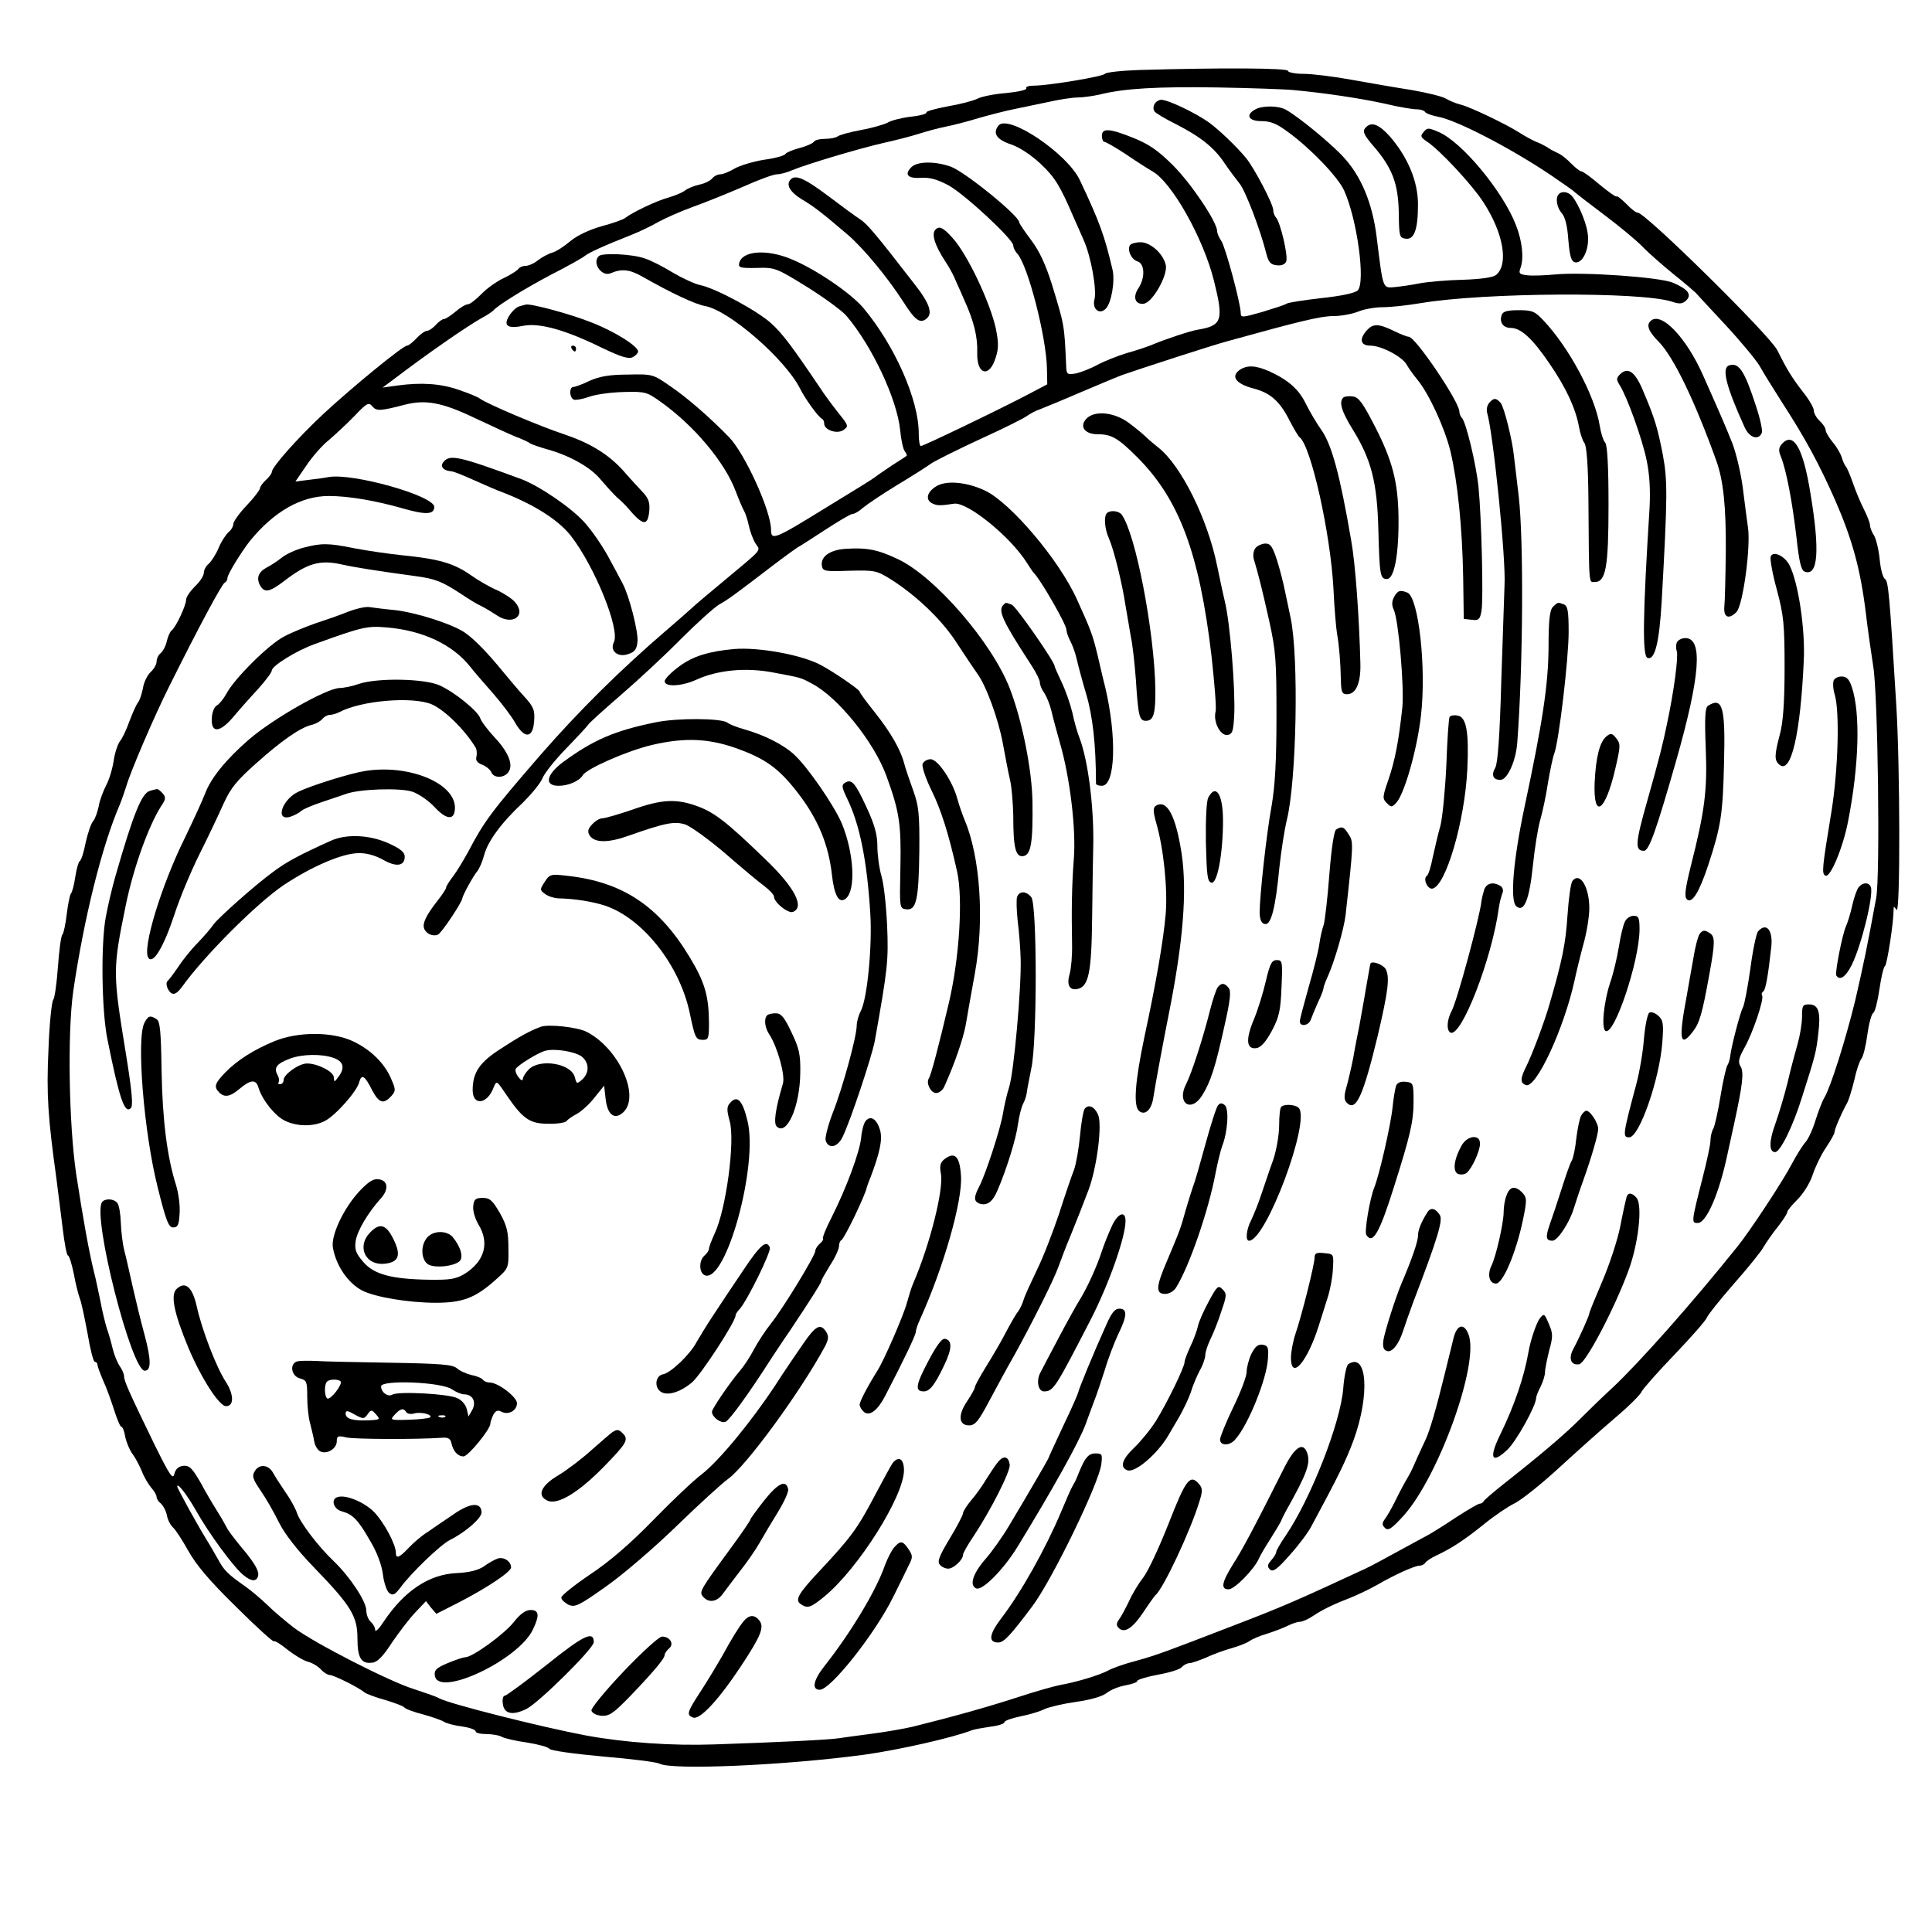 <?xml version="1.0" standalone="no"?>
<!DOCTYPE svg PUBLIC "-//W3C//DTD SVG 20010904//EN"
 "http://www.w3.org/TR/2001/REC-SVG-20010904/DTD/svg10.dtd">
<svg version="1.0" xmlns="http://www.w3.org/2000/svg"
 width="654pt" height="654pt" viewBox="0 0 654 654"
 preserveAspectRatio="xMidYMid meet">
<g transform="translate(0,654) scale(0.1,-0.1)"
fill="#000000" stroke="none">
<path d="M3855 6303 c-60 -2 -112 -8 -115 -13 -6 -9 -191 -40 -242 -40 -16 0
-27 -4 -24 -9 3 -5 -27 -12 -68 -16 -40 -3 -84 -12 -97 -19 -14 -7 -59 -19
-101 -26 -42 -8 -75 -17 -72 -21 2 -4 -22 -11 -53 -14 -32 -4 -67 -13 -78 -20
-11 -6 -51 -18 -90 -25 -38 -7 -74 -17 -80 -22 -5 -4 -24 -8 -41 -8 -18 0 -36
-4 -39 -10 -3 -5 -25 -15 -48 -21 -23 -6 -45 -15 -48 -20 -3 -6 -36 -15 -74
-20 -37 -6 -82 -20 -99 -30 -17 -10 -38 -19 -47 -19 -9 0 -22 -6 -28 -14 -7
-8 -27 -18 -44 -21 -18 -4 -39 -13 -47 -19 -8 -7 -34 -18 -58 -25 -40 -11
-120 -49 -146 -69 -6 -5 -42 -18 -80 -28 -42 -12 -82 -31 -105 -50 -20 -17
-47 -35 -61 -39 -14 -4 -36 -16 -49 -26 -13 -11 -32 -19 -42 -19 -10 0 -21 -5
-24 -10 -4 -6 -26 -20 -49 -31 -24 -11 -58 -35 -76 -54 -19 -19 -39 -35 -46
-35 -7 0 -26 -11 -42 -25 -17 -14 -34 -25 -39 -25 -6 0 -18 -9 -28 -20 -10
-11 -23 -20 -30 -20 -6 0 -22 -11 -35 -25 -13 -14 -27 -25 -32 -25 -14 0 -185
-140 -282 -230 -87 -81 -176 -181 -176 -198 0 -5 -9 -17 -20 -27 -11 -10 -20
-23 -20 -28 0 -5 -20 -32 -45 -58 -25 -26 -45 -55 -45 -62 0 -8 -7 -21 -16
-28 -9 -8 -25 -32 -34 -54 -9 -22 -25 -46 -34 -54 -9 -7 -16 -21 -16 -30 0
-10 -13 -30 -30 -46 -16 -16 -30 -36 -30 -45 0 -20 -36 -96 -49 -104 -5 -4
-12 -19 -16 -35 -3 -16 -13 -35 -21 -42 -8 -6 -14 -19 -14 -29 0 -9 -9 -25
-20 -35 -11 -10 -23 -34 -26 -54 -4 -20 -11 -42 -17 -49 -6 -8 -19 -37 -29
-64 -10 -28 -24 -58 -32 -67 -7 -9 -17 -38 -21 -65 -4 -27 -15 -65 -26 -85
-10 -20 -22 -51 -25 -71 -4 -19 -12 -42 -19 -50 -7 -8 -18 -41 -25 -72 -6 -32
-15 -60 -20 -63 -4 -2 -11 -26 -15 -52 -4 -27 -10 -52 -15 -58 -4 -5 -10 -37
-14 -69 -4 -33 -10 -64 -15 -70 -5 -6 -11 -56 -15 -110 -4 -55 -11 -105 -16
-111 -5 -6 -13 -82 -16 -169 -7 -150 -2 -227 27 -436 5 -41 15 -117 21 -167 6
-51 14 -93 18 -93 4 0 13 -28 20 -63 6 -34 16 -71 20 -82 5 -11 16 -64 26
-117 9 -54 20 -98 25 -98 5 0 9 -5 9 -10 0 -6 9 -29 19 -53 11 -23 27 -68 37
-99 10 -32 21 -58 25 -58 4 0 10 -15 13 -34 4 -19 15 -45 24 -57 10 -13 24
-40 32 -59 7 -19 22 -44 32 -56 10 -11 18 -25 18 -31 0 -6 6 -16 14 -22 8 -7
18 -25 21 -41 3 -16 13 -34 21 -41 8 -7 31 -42 51 -78 26 -47 71 -101 161
-189 68 -68 127 -121 129 -118 3 3 24 -10 47 -29 23 -18 53 -36 68 -40 15 -4
34 -15 44 -26 9 -10 23 -19 30 -19 13 0 98 -42 118 -59 6 -5 38 -17 71 -26 33
-10 62 -21 65 -26 3 -4 32 -15 64 -23 32 -9 63 -20 70 -25 6 -4 32 -12 59 -15
26 -4 47 -11 47 -17 0 -5 16 -9 36 -9 19 0 44 -4 54 -10 10 -5 49 -14 86 -19
37 -6 70 -15 74 -21 4 -6 82 -17 181 -26 96 -8 182 -19 191 -24 41 -23 426 -6
693 30 116 16 302 58 365 83 8 3 36 8 63 12 26 3 47 10 47 15 0 5 25 14 55 20
30 6 67 17 82 25 16 7 63 18 106 24 49 7 88 18 103 30 14 11 42 22 64 26 22 4
40 10 40 15 0 4 32 14 70 21 39 7 75 18 81 26 6 7 18 13 25 13 8 0 33 9 57 19
23 11 62 25 87 32 25 7 52 18 60 24 8 6 35 18 60 25 25 8 56 20 70 27 14 7 32
13 40 13 8 0 29 9 45 20 33 22 68 39 130 63 22 9 60 27 85 41 62 36 129 66
145 66 8 0 17 5 20 10 4 6 21 17 38 25 52 24 95 53 160 105 34 28 80 59 102
70 22 10 90 64 150 119 61 56 147 133 193 172 46 39 86 79 89 88 4 9 53 65
110 124 57 60 107 116 111 127 4 10 45 61 92 115 47 53 92 109 100 124 9 15
30 46 48 68 18 23 32 45 32 50 0 5 16 24 35 43 19 19 42 55 51 83 9 27 29 69
45 92 16 24 29 47 29 52 0 10 22 62 42 98 6 10 17 46 25 79 7 33 18 65 24 72
6 7 15 43 20 80 5 38 14 71 20 75 6 3 15 39 21 80 6 41 14 76 19 79 7 5 29
147 29 190 0 13 1 13 10 0 13 -19 12 489 -1 695 -23 380 -27 417 -38 425 -7 4
-15 33 -18 66 -3 32 -12 69 -19 81 -8 12 -14 28 -14 36 0 7 -9 30 -19 50 -11
21 -28 61 -38 90 -10 29 -21 54 -24 57 -3 3 -10 16 -14 30 -4 14 -18 38 -31
53 -13 16 -24 34 -24 41 0 7 -9 21 -20 31 -11 10 -20 26 -20 35 0 10 -17 39
-39 66 -36 47 -52 73 -85 139 -25 50 -446 465 -472 465 -6 0 -23 13 -39 30
-16 16 -31 28 -33 25 -3 -2 -28 16 -57 40 -29 25 -57 45 -62 45 -5 0 -20 12
-34 26 -13 14 -33 30 -44 35 -11 5 -27 13 -35 19 -8 5 -26 15 -40 20 -14 6
-38 19 -55 30 -45 29 -168 88 -201 96 -16 4 -38 13 -49 20 -11 7 -63 20 -115
29 -52 8 -144 24 -205 35 -60 11 -134 20 -162 20 -29 0 -53 5 -53 10 0 10
-228 11 -505 3z m525 -68 c107 -10 226 -28 308 -46 45 -11 94 -19 107 -19 13
0 26 -4 29 -9 3 -5 23 -12 43 -16 63 -11 246 -106 383 -198 41 -28 77 -53 80
-57 3 -3 48 -38 100 -77 52 -39 111 -88 130 -108 19 -20 67 -62 105 -93 39
-31 72 -60 75 -63 3 -4 48 -52 100 -108 52 -56 104 -119 116 -139 11 -20 45
-75 75 -122 79 -122 127 -210 182 -335 57 -131 85 -232 103 -380 7 -60 19
-141 25 -180 16 -93 24 -713 10 -785 -31 -169 -44 -230 -71 -347 -32 -131 -83
-293 -104 -328 -7 -11 -20 -45 -30 -76 -9 -31 -25 -65 -34 -75 -10 -11 -30
-43 -46 -73 -30 -58 -140 -225 -184 -280 -154 -192 -333 -394 -425 -480 -34
-31 -83 -79 -111 -107 -50 -50 -131 -119 -258 -219 -34 -27 -64 -53 -66 -57
-2 -5 -8 -8 -13 -8 -5 0 -41 -21 -81 -47 -40 -27 -80 -51 -88 -56 -8 -4 -55
-30 -105 -57 -49 -27 -101 -55 -115 -61 -222 -103 -276 -127 -435 -188 -238
-92 -270 -104 -339 -123 -39 -10 -81 -25 -95 -33 -30 -16 -110 -40 -163 -49
-20 -4 -85 -22 -145 -42 -99 -32 -212 -64 -353 -99 -30 -7 -93 -18 -140 -24
-47 -6 -96 -13 -110 -15 -27 -5 -209 -14 -423 -21 -141 -5 -301 6 -432 30
-149 28 -464 107 -498 126 -10 6 -49 19 -85 31 -82 25 -338 156 -407 208 -27
21 -68 55 -90 77 -22 21 -56 50 -75 63 -58 41 -71 53 -91 90 -11 19 -29 51
-41 70 -32 52 -98 172 -98 178 0 15 34 -29 65 -84 41 -73 125 -188 158 -215
26 -22 44 -24 50 -6 6 17 -9 44 -58 102 -23 28 -45 57 -48 65 -4 8 -18 33 -32
55 -14 22 -40 66 -57 98 -28 48 -37 57 -58 55 -16 -2 -26 -11 -30 -28 -5 -20
-16 -3 -67 100 -85 175 -103 215 -103 231 0 8 -7 24 -15 35 -8 12 -19 39 -24
60 -5 22 -14 53 -20 69 -5 17 -15 57 -21 90 -7 33 -16 78 -22 100 -16 64 -37
180 -60 330 -25 169 -30 479 -10 620 36 246 97 491 157 630 7 17 17 46 23 65
13 46 93 233 144 335 100 201 180 350 189 353 5 2 9 9 9 16 0 12 49 91 77 126
81 99 173 151 266 151 65 0 157 -15 254 -43 74 -21 103 -20 103 6 0 38 -278
116 -358 101 -9 -2 -38 -6 -64 -9 l-48 -6 37 54 c20 30 54 69 77 87 22 19 62
56 87 82 41 43 47 46 59 32 14 -17 26 -17 110 5 70 18 126 8 235 -44 55 -26
118 -55 140 -64 22 -8 45 -19 50 -23 6 -4 30 -12 54 -19 78 -21 151 -62 184
-103 18 -21 43 -49 56 -61 13 -11 29 -27 35 -34 53 -63 69 -65 74 -10 2 29 -3
42 -25 65 -15 16 -39 42 -53 58 -52 62 -115 102 -205 133 -88 29 -269 106
-291 123 -6 5 -38 18 -70 29 -63 22 -128 26 -209 15 l-50 -7 35 26 c110 84
252 183 305 212 17 9 32 20 35 23 14 17 106 74 195 121 55 28 107 57 115 64
14 11 59 32 160 72 25 10 65 29 89 43 24 13 78 37 120 52 42 15 118 46 169 68
51 23 101 41 112 41 11 0 34 6 52 14 51 21 225 73 308 92 41 9 95 23 120 31
25 8 65 19 90 24 25 5 77 18 115 30 39 11 90 24 115 29 25 5 77 16 115 24 39
9 85 16 103 16 18 0 52 5 75 10 83 21 195 27 397 24 113 -2 230 -6 260 -9z"/>
<path d="M3928 6202 c-19 -4 -29 -24 -20 -39 4 -6 36 -25 72 -43 86 -44 130
-80 165 -132 16 -24 39 -54 50 -68 20 -23 71 -156 92 -240 7 -27 14 -36 35
-38 16 -2 28 3 32 13 7 19 -20 134 -35 149 -5 6 -9 17 -9 25 0 20 -64 142 -92
176 -32 39 -92 96 -125 120 -49 35 -147 81 -165 77z"/>
<path d="M4248 6169 c-33 -19 -21 -39 22 -39 32 0 53 -9 93 -39 76 -56 166
-150 187 -196 44 -97 73 -310 46 -338 -9 -9 -56 -19 -122 -26 -60 -7 -113 -15
-119 -19 -5 -4 -43 -16 -82 -28 -67 -19 -73 -20 -73 -4 0 32 -52 225 -66 245
-8 11 -14 26 -14 33 0 30 -87 160 -149 222 -51 51 -82 72 -134 93 -82 33 -107
34 -107 7 0 -11 4 -20 8 -20 5 0 38 -19 73 -42 35 -24 76 -50 90 -58 66 -37
172 -226 208 -369 34 -136 28 -153 -54 -167 -26 -4 -112 -33 -150 -49 -16 -7
-57 -21 -90 -30 -33 -10 -78 -28 -100 -40 -22 -12 -55 -25 -72 -29 -31 -5 -33
-4 -34 27 -6 139 -6 136 -49 277 -21 66 -42 111 -70 148 -22 29 -40 56 -40 60
-1 22 -184 171 -232 188 -54 19 -113 18 -133 -2 -25 -25 -12 -39 33 -36 29 2
54 -5 92 -25 54 -29 220 -183 220 -204 0 -7 6 -20 14 -28 36 -41 98 -282 100
-389 l1 -53 -55 -29 c-88 -47 -364 -180 -373 -180 -4 0 -7 19 -7 43 0 114 -81
297 -187 424 -43 51 -162 132 -245 166 -84 35 -168 28 -176 -15 -3 -14 6 -16
60 -15 61 2 66 0 171 -65 59 -37 119 -81 133 -98 87 -103 170 -281 181 -385 3
-33 10 -66 16 -73 5 -7 8 -14 6 -15 -2 -2 -24 -16 -49 -32 -25 -17 -49 -33
-55 -38 -10 -8 -50 -33 -165 -103 -180 -111 -190 -115 -190 -76 -1 64 -88 256
-142 312 -64 66 -143 135 -201 174 -56 39 -59 40 -141 38 -62 0 -96 -6 -130
-21 -24 -12 -50 -21 -55 -21 -15 0 -14 -37 2 -43 6 -2 30 2 52 10 22 8 74 15
116 16 73 2 79 0 125 -33 113 -80 217 -204 254 -302 11 -29 24 -60 29 -68 5
-9 12 -31 16 -50 4 -19 14 -46 22 -59 18 -28 30 -13 -117 -136 -40 -33 -85
-71 -100 -85 -15 -14 -51 -45 -80 -70 -160 -137 -299 -275 -430 -425 -168
-194 -191 -225 -246 -330 -15 -27 -37 -64 -50 -81 -13 -17 -24 -34 -24 -39 0
-4 -13 -24 -29 -44 -39 -50 -52 -77 -45 -95 7 -17 29 -27 46 -20 12 4 82 110
83 123 1 10 37 76 50 91 7 8 18 33 24 56 13 47 57 108 132 178 28 28 58 64 65
81 7 18 44 64 83 104 38 39 71 75 73 79 2 4 50 48 107 97 58 50 150 135 205
191 56 56 115 109 131 118 32 18 52 33 184 134 45 34 84 62 86 62 1 0 40 25
86 55 46 30 88 55 94 55 7 0 23 9 36 21 13 11 65 46 114 76 50 30 102 63 117
74 15 10 91 48 169 84 79 36 149 71 157 78 8 6 28 17 46 23 17 7 81 33 141 59
61 26 121 51 135 56 72 25 303 100 355 114 249 69 316 85 358 85 26 0 64 7 84
15 19 8 56 15 82 15 25 0 84 6 131 14 215 36 744 39 849 5 27 -9 36 -8 49 4
20 20 6 38 -45 60 -45 19 -305 37 -398 28 -33 -3 -75 -5 -93 -3 -29 3 -32 6
-25 25 12 33 6 90 -15 144 -44 115 -185 285 -264 317 -33 14 -37 14 -49 -1
-12 -13 -10 -18 11 -32 44 -29 152 -145 191 -205 68 -104 87 -211 43 -247 -10
-8 -51 -14 -111 -16 -53 -1 -119 -7 -147 -12 -28 -6 -67 -11 -86 -13 -40 -3
-38 -8 -60 170 -14 113 -52 206 -113 271 -41 45 -154 138 -195 160 -26 14 -81
14 -104 0z"/>
<path d="M3380 6115 c-21 -26 -6 -48 43 -64 29 -10 68 -36 100 -66 48 -45 66
-75 111 -180 7 -16 23 -51 34 -77 25 -55 45 -167 37 -201 -9 -33 17 -54 38
-32 19 18 32 94 23 132 -27 115 -43 160 -110 302 -42 91 -243 226 -276 186z"/>
<path d="M4621 6106 c-9 -11 -4 -23 27 -59 65 -75 85 -128 87 -226 1 -81 2
-86 23 -89 29 -4 42 30 42 116 0 78 -34 159 -95 230 -39 43 -64 52 -84 28z"/>
<path d="M2677 5933 c-18 -17 -3 -43 36 -67 42 -25 67 -44 156 -120 52 -44
135 -144 189 -228 40 -63 57 -75 79 -56 21 17 9 52 -38 112 -133 172 -164 209
-188 224 -14 9 -63 45 -108 79 -77 58 -110 73 -126 56z"/>
<path d="M5277 5883 c-13 -12 -7 -46 10 -65 11 -12 19 -44 22 -91 5 -57 10
-72 23 -75 27 -5 51 51 42 101 -6 42 -40 116 -59 129 -13 10 -30 10 -38 1z"/>
<path d="M3167 5763 c-15 -14 -3 -53 33 -108 11 -16 24 -40 30 -53 5 -13 21
-46 33 -75 34 -74 47 -128 45 -182 -2 -75 42 -85 63 -14 10 30 9 52 0 97 -20
90 -97 253 -147 307 -31 35 -45 41 -57 28z"/>
<path d="M3825 5710 c-10 -17 5 -49 26 -55 24 -8 26 -55 3 -90 -21 -31 -11
-57 18 -53 30 4 83 99 74 132 -9 38 -52 76 -85 76 -16 0 -33 -5 -36 -10z"/>
<path d="M2027 5673 c-24 -23 10 -71 40 -58 37 16 64 13 105 -10 102 -58 181
-95 215 -101 81 -15 268 -177 320 -277 18 -37 64 -100 76 -105 4 -2 7 -9 7
-16 0 -22 45 -37 66 -21 17 12 16 15 -17 56 -19 24 -49 64 -65 89 -91 135
-126 182 -164 216 -48 43 -187 118 -240 129 -19 4 -60 23 -92 42 -31 19 -73
41 -95 48 -40 15 -145 20 -156 8z"/>
<path d="M1758 5503 c-9 -2 -24 -16 -33 -30 -23 -35 -8 -47 46 -36 54 11 142
-13 268 -75 65 -31 89 -38 103 -31 10 5 18 14 18 19 0 18 -79 68 -159 99 -70
28 -204 64 -221 60 -3 -1 -13 -3 -22 -6z"/>
<path d="M5084 5475 c-10 -25 4 -45 30 -45 34 0 74 -36 132 -122 55 -80 88
-151 99 -213 4 -22 12 -46 18 -54 8 -9 13 -75 14 -195 2 -298 1 -276 22 -276
37 0 46 51 46 261 0 131 -4 201 -11 210 -7 8 -15 34 -19 59 -16 100 -104 264
-190 355 -29 31 -38 35 -84 35 -37 0 -53 -4 -57 -15z"/>
<path d="M5587 5453 c-15 -14 -6 -36 29 -71 50 -52 121 -199 194 -402 24 -67
33 -156 32 -305 -1 -88 -3 -173 -5 -189 -3 -36 15 -44 41 -18 22 22 49 221 39
287 -3 22 -11 80 -17 130 -6 49 -22 118 -36 155 -26 64 -34 83 -97 225 -58
133 -145 223 -180 188z"/>
<path d="M4627 5422 c-27 -30 -22 -52 12 -52 37 0 109 -38 123 -65 6 -11 22
-33 35 -49 40 -48 93 -163 113 -244 24 -102 40 -256 43 -427 l2 -140 27 -3
c23 -3 28 1 33 30 7 37 0 318 -10 418 -7 74 -42 220 -56 235 -5 5 -9 15 -9 22
0 33 -149 253 -171 253 -6 0 -29 9 -51 20 -52 25 -70 25 -91 2z"/>
<path d="M1935 5360 c3 -5 8 -10 11 -10 2 0 4 5 4 10 0 6 -5 10 -11 10 -5 0
-7 -4 -4 -10z"/>
<path d="M5853 5303 c-26 -9 -10 -71 53 -210 16 -35 47 -45 58 -18 3 8 -6 49
-20 91 -39 120 -58 148 -91 137z"/>
<path d="M4194 5286 c-28 -22 -8 -46 49 -61 58 -15 90 -44 123 -110 14 -27 29
-52 33 -55 38 -27 105 -324 115 -515 3 -66 9 -133 12 -150 7 -39 12 -99 13
-157 1 -41 4 -48 21 -48 30 0 47 38 45 105 -4 157 -17 338 -31 415 -38 222
-66 326 -102 376 -15 21 -38 60 -51 86 -24 50 -59 81 -124 111 -48 21 -77 22
-103 3z"/>
<path d="M5484 5273 c-13 -13 -13 -18 -1 -37 25 -40 76 -181 91 -254 10 -48
13 -101 10 -160 -23 -366 -25 -503 -7 -509 25 -9 40 53 48 192 20 356 20 408
4 495 -18 92 -27 123 -67 217 -27 65 -51 82 -78 56z"/>
<path d="M4547 5194 c-15 -15 -6 -46 31 -106 65 -105 84 -181 88 -346 4 -149
6 -162 29 -162 25 0 41 85 39 214 -2 115 -21 188 -79 301 -42 82 -56 101 -76
103 -14 2 -28 0 -32 -4z"/>
<path d="M5040 5175 c-6 -8 -9 -22 -6 -32 20 -65 64 -492 59 -583 -1 -30 -6
-176 -11 -325 -5 -186 -12 -277 -20 -293 -15 -26 -8 -42 17 -42 23 0 52 62 57
125 20 263 22 687 5 835 -7 58 -14 119 -16 135 -5 53 -33 166 -45 181 -16 18
-24 18 -40 -1z"/>
<path d="M3677 5122 c-24 -26 -5 -52 39 -52 47 0 69 -13 135 -79 141 -142 209
-324 250 -671 10 -91 17 -176 14 -188 -9 -36 16 -83 40 -80 17 3 20 12 23 68
4 89 -14 313 -32 385 -8 33 -19 87 -26 120 -32 158 -122 340 -199 400 -14 11
-34 28 -43 37 -10 10 -36 31 -59 48 -50 36 -116 41 -142 12z"/>
<path d="M6030 5035 c-9 -11 -10 -22 -1 -42 18 -46 38 -151 52 -270 9 -84 16
-114 28 -118 45 -17 52 69 20 262 -25 158 -59 216 -99 168z"/>
<path d="M1501 4976 c-12 -14 -1 -29 24 -31 12 -1 36 -11 90 -35 22 -10 65
-29 95 -40 103 -41 180 -91 221 -142 81 -103 169 -319 147 -362 -15 -29 14
-53 49 -40 22 7 29 17 31 43 3 32 -28 154 -50 195 -5 10 -26 49 -46 86 -20 38
-57 92 -82 120 -43 49 -152 124 -215 148 -212 78 -242 85 -264 58z"/>
<path d="M3168 4893 c-32 -20 -36 -47 -10 -58 15 -7 26 -7 72 0 45 6 190 -111
246 -200 10 -16 21 -32 24 -35 22 -21 110 -174 110 -192 0 -7 6 -25 14 -40 8
-15 17 -42 21 -60 4 -18 18 -71 32 -118 22 -74 33 -172 33 -302 0 -5 9 -8 20
-8 46 0 51 166 11 335 -6 22 -17 71 -26 109 -16 66 -23 85 -69 186 -60 134
-225 328 -311 369 -63 30 -134 36 -167 14z"/>
<path d="M3747 4803 c-11 -11 -8 -53 7 -86 17 -39 45 -153 56 -227 5 -30 13
-77 18 -105 6 -27 13 -93 17 -145 8 -126 12 -140 34 -140 26 0 33 24 32 110
-4 197 -67 524 -114 588 -10 13 -39 16 -50 5z"/>
<path d="M1027 4686 c-27 -7 -61 -23 -75 -35 -15 -12 -37 -26 -49 -32 -28 -15
-36 -35 -23 -60 15 -27 32 -24 83 15 78 60 121 72 195 55 45 -10 122 -22 247
-39 68 -9 91 -18 155 -60 25 -17 56 -36 70 -42 14 -7 37 -21 52 -31 53 -36
102 -1 61 45 -10 12 -38 30 -62 41 -24 10 -65 34 -90 52 -55 38 -106 53 -226
65 -49 5 -124 16 -165 24 -90 18 -111 18 -173 2z"/>
<path d="M4250 4685 c-7 -9 -9 -24 -6 -37 14 -46 27 -96 52 -208 23 -104 25
-136 25 -325 0 -151 -5 -235 -16 -300 -18 -97 -41 -308 -41 -365 1 -24 6 -36
18 -38 21 -4 36 56 49 193 6 55 17 126 25 159 33 133 41 550 13 684 -5 23 -13
63 -19 90 -5 26 -17 73 -27 105 -15 46 -22 57 -39 57 -12 0 -27 -7 -34 -15z"/>
<path d="M2860 4682 c-51 -4 -82 -26 -78 -56 3 -20 9 -21 93 -18 87 2 92 1
142 -30 89 -57 175 -140 224 -218 27 -41 57 -86 67 -100 30 -40 72 -155 87
-238 8 -43 18 -97 24 -122 6 -25 10 -79 11 -121 0 -110 8 -141 34 -137 26 4
33 46 31 186 -2 107 -35 274 -77 382 -60 155 -253 378 -378 437 -69 33 -107
40 -180 35z"/>
<path d="M5994 4656 c-3 -8 6 -59 21 -113 23 -87 26 -116 26 -264 0 -116 -5
-184 -16 -225 -19 -72 -19 -88 -1 -103 39 -32 71 105 82 354 5 104 -18 261
-48 321 -16 32 -56 51 -64 30z"/>
<path d="M4719 4519 c-8 -15 -8 -28 -1 -43 16 -32 36 -263 29 -331 -12 -113
-25 -180 -47 -244 -20 -58 -21 -64 -6 -79 14 -15 18 -15 31 -1 28 27 72 181
85 296 19 161 -8 402 -46 417 -25 10 -33 7 -45 -15z"/>
<path d="M3397 4493 c-20 -20 -4 -54 95 -206 15 -23 28 -49 28 -57 0 -9 7 -25
15 -36 8 -12 19 -39 24 -60 5 -22 18 -70 29 -109 34 -117 55 -292 47 -392 -7
-93 -8 -173 -6 -288 1 -38 -3 -84 -8 -101 -11 -37 -1 -57 25 -52 39 7 49 53
51 243 1 99 3 214 4 255 1 126 -18 275 -46 350 -8 19 -19 59 -25 88 -7 29 -23
75 -36 102 -13 28 -24 52 -24 55 0 15 -131 203 -145 208 -21 8 -20 8 -28 0z"/>
<path d="M5257 4486 c-11 -11 -15 -45 -15 -138 -1 -127 -20 -252 -82 -543 -38
-180 -49 -315 -27 -333 26 -22 44 22 56 138 6 58 17 128 25 155 8 28 20 84 26
125 7 41 16 85 21 98 16 41 49 322 49 412 0 71 -3 89 -16 94 -21 8 -20 8 -37
-8z"/>
<path d="M1175 4468 c-27 -11 -76 -28 -107 -38 -31 -11 -79 -30 -105 -44 -51
-25 -171 -144 -197 -195 -9 -16 -23 -34 -32 -39 -9 -5 -16 -23 -17 -43 -3 -51
26 -50 71 2 20 24 58 67 85 96 26 29 47 57 47 63 0 16 84 68 146 90 160 58
177 62 244 56 121 -10 222 -58 281 -132 13 -17 48 -57 77 -90 29 -33 63 -78
75 -99 32 -57 61 -55 65 3 3 38 -1 49 -35 86 -21 23 -52 60 -70 82 -55 67 -97
110 -130 133 -43 29 -165 68 -238 76 -33 3 -71 8 -85 10 -14 2 -47 -6 -75 -17z"/>
<path d="M5676 4365 c-3 -8 -3 -21 0 -29 6 -16 -9 -134 -33 -246 -14 -68 -25
-113 -68 -265 -40 -141 -41 -165 -10 -165 17 0 41 67 109 305 82 288 91 415
31 415 -13 0 -25 -7 -29 -15z"/>
<path d="M2485 4343 c-86 -8 -139 -24 -186 -59 -27 -20 -49 -42 -49 -50 0 -20
56 -18 107 5 72 33 167 42 258 25 101 -19 94 -17 135 -39 87 -46 208 -196 250
-310 44 -120 51 -164 48 -310 -3 -139 -3 -140 19 -143 35 -5 43 32 45 197 1
128 -2 153 -21 206 -12 33 -26 74 -30 90 -13 49 -46 106 -100 174 -28 35 -51
66 -51 70 0 6 -85 65 -130 89 -63 35 -212 62 -295 55z"/>
<path d="M6207 4236 c-3 -8 -2 -30 4 -48 17 -60 11 -255 -11 -393 -32 -195
-34 -212 -21 -219 16 -10 60 95 77 184 37 189 42 365 13 453 -9 28 -18 37 -35
37 -12 0 -24 -6 -27 -14z"/>
<path d="M1215 4225 c-22 -8 -52 -14 -66 -14 -45 -2 -222 -102 -306 -174 -77
-67 -129 -130 -149 -184 -10 -26 -42 -95 -70 -153 -78 -158 -143 -371 -122
-402 16 -24 52 36 88 145 18 56 57 149 86 207 29 58 65 134 81 170 24 53 45
78 109 135 87 78 149 121 188 131 14 3 30 12 37 20 6 8 18 14 25 14 8 0 22 4
32 9 75 40 248 54 313 27 44 -19 112 -86 148 -145 5 -7 6 -22 4 -32 -4 -13 2
-21 20 -28 13 -5 27 -17 30 -25 8 -20 41 -21 57 -1 19 23 3 67 -45 118 -24 26
-46 55 -49 65 -8 25 -87 89 -138 112 -51 23 -209 26 -273 5z"/>
<path d="M5782 4151 c-10 -6 -12 -38 -8 -142 6 -144 -3 -214 -51 -403 -18 -73
-22 -101 -13 -110 17 -17 42 23 73 117 43 131 49 172 53 345 5 189 -5 224 -54
193z"/>
<path d="M4907 4113 c-3 -4 -8 -78 -11 -163 -4 -85 -13 -177 -20 -205 -8 -27
-19 -76 -26 -107 -6 -32 -15 -60 -20 -63 -14 -9 2 -46 19 -43 45 9 109 226
118 403 6 128 -3 179 -34 183 -12 2 -23 0 -26 -5z"/>
<path d="M2220 4095 c-139 -28 -212 -60 -313 -134 -58 -43 -66 -81 -16 -81 33
0 70 16 82 36 13 22 149 82 233 102 115 27 199 23 303 -17 90 -34 135 -69 200
-156 62 -83 96 -167 107 -265 8 -72 24 -100 47 -82 35 29 28 155 -14 256 -26
60 -115 190 -161 232 -37 34 -101 66 -168 85 -25 7 -51 17 -58 23 -21 15 -169
16 -242 1z"/>
<path d="M5439 4048 c-24 -18 -37 -72 -41 -157 -5 -127 36 -100 70 47 18 77
18 84 3 103 -13 17 -19 18 -32 7z"/>
<path d="M3123 3954 c-3 -8 10 -48 29 -87 34 -68 60 -152 88 -278 20 -92 8
-290 -28 -444 -35 -148 -60 -244 -68 -256 -10 -16 7 -49 25 -49 10 0 23 10 28
23 34 75 63 159 72 207 5 30 19 109 31 175 33 181 18 396 -35 520 -7 17 -18
48 -24 70 -16 60 -66 135 -91 135 -11 0 -23 -7 -27 -16z"/>
<path d="M1235 3930 c-50 -8 -179 -48 -225 -70 -55 -26 -80 -100 -28 -85 13 4
30 13 38 20 8 7 40 20 70 30 30 10 66 22 80 27 43 17 183 22 226 8 21 -7 56
-31 76 -53 41 -44 68 -44 68 -1 0 84 -158 148 -305 124z"/>
<path d="M2860 3890 c-12 -7 -10 -16 7 -52 43 -87 68 -211 79 -390 7 -109 -10
-288 -32 -330 -8 -15 -14 -38 -14 -50 0 -37 -48 -212 -81 -295 -16 -42 -27
-84 -24 -94 10 -30 41 -23 58 14 27 56 98 270 108 322 44 246 47 274 42 391
-3 66 -11 141 -19 168 -8 27 -14 73 -14 101 0 39 -9 73 -37 133 -39 84 -50 96
-73 82z"/>
<path d="M508 3863 c-28 -7 -56 -76 -117 -288 -11 -38 -26 -101 -33 -140 -17
-91 -14 -320 6 -415 40 -199 58 -252 79 -231 8 8 4 55 -16 179 -46 282 -46
288 -1 509 26 126 77 268 120 335 15 22 16 29 5 42 -8 9 -16 15 -20 15 -3 -1
-14 -3 -23 -6z"/>
<path d="M4090 3840 c-6 -12 -9 -72 -8 -152 3 -112 5 -133 19 -136 20 -4 39
100 39 210 0 89 -24 127 -50 78z"/>
<path d="M2140 3799 c-47 -16 -92 -29 -101 -29 -9 0 -24 -9 -35 -21 -14 -15
-16 -24 -8 -37 16 -25 61 -26 129 -2 125 44 157 51 195 39 19 -7 80 -51 135
-98 55 -48 115 -98 133 -111 17 -13 32 -29 32 -35 0 -20 48 -58 64 -52 41 16
6 83 -92 177 -128 124 -172 159 -229 180 -72 27 -122 25 -223 -11z"/>
<path d="M3912 3812 c-9 -7 -9 -18 2 -58 25 -86 39 -223 32 -308 -8 -91 -32
-230 -72 -416 -32 -152 -38 -234 -18 -251 20 -16 42 4 48 45 7 46 36 201 52
281 49 245 63 416 44 545 -20 130 -50 186 -88 162z"/>
<path d="M4523 3732 c-7 -4 -16 -63 -23 -152 -6 -80 -15 -156 -19 -170 -5 -14
-12 -43 -15 -66 -3 -22 -19 -87 -36 -145 -16 -57 -30 -110 -30 -116 0 -20 30
-15 37 5 3 9 14 35 24 58 11 22 19 44 19 48 0 4 6 22 14 39 24 53 56 165 61
210 27 243 27 248 10 273 -16 26 -23 28 -42 16z"/>
<path d="M1120 3694 c-102 -46 -150 -71 -195 -105 -64 -47 -184 -154 -202
-178 -7 -11 -31 -39 -54 -63 -23 -23 -53 -61 -67 -83 -15 -22 -31 -43 -35 -46
-5 -4 -4 -16 2 -28 13 -23 27 -20 49 11 75 104 251 280 341 341 94 63 200 109
255 109 26 1 57 -8 82 -22 45 -26 74 -22 74 10 0 15 -14 27 -54 45 -64 29
-143 33 -196 9z"/>
<path d="M1844 3555 c-17 -26 -17 -28 1 -41 10 -8 30 -14 44 -15 56 -1 118
-11 160 -25 127 -43 252 -201 286 -364 18 -85 20 -90 46 -90 17 0 19 7 19 58
-1 92 -14 137 -66 223 -104 172 -226 253 -411 274 -59 7 -62 6 -79 -20z"/>
<path d="M5323 3558 c-6 -7 -13 -60 -17 -118 -6 -94 -18 -153 -61 -300 -16
-57 -60 -174 -80 -213 -19 -38 -19 -53 0 -60 34 -14 129 190 165 354 5 24 18
78 29 119 12 41 21 98 21 125 0 73 -32 125 -57 93z"/>
<path d="M5024 3528 c-4 -13 -8 -30 -9 -38 -5 -51 -83 -340 -101 -372 -16 -30
-18 -64 -5 -73 36 -22 142 250 165 424 2 14 7 34 11 45 5 11 3 21 -6 27 -24
15 -47 10 -55 -13z"/>
<path d="M6292 3537 c-6 -7 -16 -35 -22 -62 -6 -28 -16 -59 -21 -70 -13 -29
-38 -158 -33 -167 12 -19 32 -5 52 35 33 66 75 237 65 264 -6 17 -27 17 -41 0z"/>
<path d="M3443 3504 c-3 -8 -2 -45 2 -82 5 -37 9 -94 10 -127 3 -96 -23 -386
-39 -435 -8 -25 -17 -65 -21 -90 -8 -50 -59 -207 -81 -248 -18 -35 -18 -48 1
-56 25 -9 45 5 61 43 32 74 64 178 70 226 4 28 12 59 18 70 6 11 11 28 12 38
1 9 8 45 15 80 20 88 20 557 0 580 -17 21 -40 22 -48 1z"/>
<path d="M5501 3421 c-6 -10 -15 -48 -21 -86 -6 -37 -19 -92 -30 -123 -21 -64
-30 -154 -15 -162 30 -15 114 235 115 343 0 40 -3 47 -20 47 -10 0 -24 -8 -29
-19z"/>
<path d="M5951 3387 c-6 -8 -18 -65 -26 -127 -9 -63 -20 -121 -25 -130 -10
-19 -40 -135 -43 -165 -1 -11 -6 -26 -10 -32 -4 -7 -15 -54 -23 -104 -8 -50
-19 -99 -24 -109 -6 -10 -10 -29 -10 -42 0 -13 -12 -68 -26 -123 -39 -153 -39
-155 -17 -155 29 0 72 98 100 230 8 36 18 83 23 105 29 133 34 176 22 195 -9
15 -7 27 13 63 29 51 67 165 60 177 -3 5 -1 11 4 14 8 5 17 59 27 151 6 57
-17 84 -45 52z"/>
<path d="M5753 3378 c-5 -7 -15 -44 -21 -83 -7 -38 -17 -97 -23 -130 -27 -143
-22 -173 20 -119 24 30 33 61 57 194 20 109 20 130 2 141 -18 12 -24 11 -35
-3z"/>
<path d="M4285 3219 c-9 -39 -27 -98 -41 -131 -28 -67 -25 -101 9 -96 15 2 32
21 52 58 25 47 30 69 33 148 4 87 3 92 -16 92 -17 0 -23 -12 -37 -71z"/>
<path d="M4639 3278 c-1 -2 -7 -39 -15 -83 -7 -44 -18 -100 -22 -125 -5 -25
-15 -74 -21 -110 -7 -36 -18 -82 -24 -103 -8 -28 -7 -41 2 -50 31 -31 55 21
105 228 35 149 41 197 27 224 -9 16 -47 30 -52 19z"/>
<path d="M4122 3198 c-5 -7 -17 -42 -26 -78 -23 -92 -62 -213 -81 -250 -33
-64 17 -99 55 -37 28 45 44 94 74 230 21 92 24 122 15 133 -14 17 -24 18 -37
2z"/>
<path d="M6100 3098 c0 -23 -7 -64 -15 -92 -8 -28 -24 -87 -34 -131 -11 -44
-30 -108 -42 -141 -21 -58 -21 -94 0 -94 17 0 60 86 91 186 46 144 48 153 55
215 9 73 1 99 -31 99 -22 0 -24 -4 -24 -42z"/>
<path d="M5583 3112 c-6 -4 -14 -43 -18 -87 -3 -44 -15 -114 -26 -155 -46
-172 -47 -180 -24 -180 34 0 102 194 112 320 5 65 3 77 -14 92 -10 9 -24 14
-30 10z"/>
<path d="M2597 3103 c-12 -11 -8 -43 8 -66 27 -42 54 -138 45 -166 -25 -84
-32 -133 -21 -144 34 -34 79 67 80 182 1 62 -4 83 -30 137 -24 51 -35 64 -53
64 -12 0 -26 -3 -29 -7z"/>
<path d="M489 3078 c-28 -52 -2 -373 45 -558 28 -113 37 -135 52 -135 16 0 20
9 22 48 2 27 -4 69 -12 95 -30 94 -46 219 -49 385 -2 135 -5 170 -17 177 -22
14 -28 12 -41 -12z"/>
<path d="M1830 3064 c-35 -13 -69 -31 -133 -73 -73 -46 -97 -81 -97 -141 0
-55 50 -48 71 9 10 24 10 24 43 -25 56 -82 79 -98 142 -98 30 -1 58 4 62 9 4
6 19 16 34 24 15 8 42 32 60 55 l33 41 5 -44 c6 -55 30 -73 59 -47 60 54 -14
217 -123 273 -30 16 -130 27 -156 17z m141 -102 c24 -21 24 -54 0 -76 -18 -16
-19 -16 -25 7 -11 47 -118 65 -156 27 -11 -11 -20 -26 -20 -32 -1 -8 -7 -5
-15 6 -8 10 -12 23 -9 28 8 13 76 55 100 61 32 9 104 -3 125 -21z"/>
<path d="M930 3016 c-70 -29 -126 -64 -167 -106 -36 -37 -40 -49 -21 -68 18
-18 37 -15 70 13 37 31 55 32 63 3 13 -42 56 -96 90 -112 41 -20 97 -20 134
-1 36 18 110 101 117 132 8 29 19 22 44 -28 23 -43 38 -48 64 -20 16 18 16 22
1 57 -22 54 -71 102 -132 130 -70 32 -183 32 -263 0z m199 -57 c34 -12 40 -34
16 -65 -13 -18 -14 -18 -15 -1 0 19 -54 47 -91 47 -27 0 -79 -37 -79 -56 0 -8
-5 -14 -12 -14 -6 0 -8 3 -5 6 3 4 2 16 -4 26 -13 24 -2 38 44 55 41 15 106
16 146 2z"/>
<path d="M4726 2865 c-3 -9 -9 -42 -12 -73 -6 -60 -45 -230 -62 -272 -15 -37
-34 -149 -27 -160 21 -34 44 4 93 160 56 176 67 225 67 290 0 63 -1 65 -26 68
-17 2 -29 -3 -33 -13z"/>
<path d="M2470 2805 c-10 -12 -10 -24 0 -60 19 -67 -12 -299 -51 -381 -10 -22
-19 -45 -19 -51 0 -6 -7 -16 -15 -23 -20 -17 -19 -59 1 -67 72 -27 182 375
144 524 -17 70 -35 88 -60 58z"/>
<path d="M4123 2798 c-6 -7 -25 -67 -43 -133 -18 -66 -36 -129 -41 -140 -4
-11 -15 -47 -25 -80 -18 -65 -18 -65 -63 -172 -38 -88 -40 -113 -7 -113 14 0
30 9 38 23 43 69 109 258 133 387 7 36 17 76 22 90 19 48 24 126 9 139 -10 8
-16 8 -23 -1z"/>
<path d="M3672 2787 c-5 -7 -12 -47 -16 -91 -4 -43 -13 -95 -20 -115 -8 -20
-31 -87 -51 -150 -21 -62 -54 -148 -75 -190 -20 -42 -41 -87 -45 -101 -4 -14
-13 -32 -19 -40 -7 -8 -25 -40 -41 -70 -15 -30 -46 -82 -67 -116 -21 -34 -38
-65 -38 -70 0 -5 -12 -26 -26 -47 -32 -47 -29 -82 6 -82 21 0 32 13 70 85 25
47 63 117 85 155 63 115 132 252 148 297 9 24 25 68 38 98 36 89 37 92 63 160
29 75 48 224 33 257 -12 27 -32 36 -45 20z"/>
<path d="M4337 2793 c-4 -3 -7 -32 -7 -63 0 -31 -9 -83 -20 -116 -12 -32 -29
-85 -40 -116 -10 -31 -26 -70 -34 -87 -17 -32 -21 -71 -8 -71 58 0 210 408
168 450 -11 11 -49 14 -59 3z"/>
<path d="M5352 2763 c-5 -10 -12 -44 -16 -76 -3 -32 -10 -65 -15 -75 -6 -9
-21 -53 -35 -97 -14 -44 -32 -98 -40 -120 -15 -43 -13 -55 9 -55 18 0 59 63
73 111 6 19 19 59 30 89 30 84 52 160 52 179 0 20 -27 61 -40 61 -5 0 -13 -8
-18 -17z"/>
<path d="M2930 2745 c-6 -7 -13 -33 -15 -57 -5 -48 -50 -170 -100 -269 -19
-37 -32 -69 -29 -72 2 -2 -2 -10 -11 -17 -8 -7 -15 -18 -15 -24 0 -16 -108
-193 -150 -246 -20 -25 -46 -65 -59 -90 -13 -25 -34 -56 -46 -70 -33 -38 -95
-129 -95 -139 0 -18 30 -40 46 -34 13 5 78 94 154 213 14 21 42 64 63 94 70
105 107 163 107 169 0 4 14 28 30 54 17 26 30 55 30 64 0 10 4 19 8 21 10 4
81 152 86 178 1 3 6 19 13 35 32 85 41 128 32 160 -11 37 -32 51 -49 30z"/>
<path d="M4948 2663 c-26 -46 -32 -89 -12 -97 9 -3 22 -2 29 4 18 15 45 74 45
99 0 32 -42 28 -62 -6z"/>
<path d="M3197 2616 c-14 -11 -17 -22 -12 -49 10 -53 -37 -240 -94 -372 -5
-11 -14 -40 -21 -65 -11 -42 -78 -196 -100 -230 -32 -51 -60 -104 -60 -115 0
-7 7 -18 15 -25 19 -15 46 6 71 54 64 123 104 207 104 217 0 6 6 25 14 42 80
176 145 403 139 487 -4 66 -21 83 -56 56z"/>
<path d="M1218 2509 c-54 -57 -99 -152 -91 -193 11 -61 51 -119 98 -144 44
-23 159 -42 250 -42 92 0 135 17 203 78 44 39 44 39 43 107 0 55 -5 76 -29
119 -25 43 -34 51 -58 51 -24 0 -30 -5 -32 -28 -2 -15 6 -42 17 -61 39 -63 22
-125 -46 -168 -30 -18 -50 -21 -120 -20 -128 2 -188 18 -224 61 -25 29 -29 42
-25 70 5 34 41 95 84 143 29 31 26 62 -6 66 -17 3 -35 -8 -64 -39z"/>
<path d="M5100 2494 c-6 -14 -10 -39 -10 -57 0 -36 -26 -152 -42 -183 -14 -30
-6 -59 16 -59 24 0 68 105 91 214 14 68 14 76 -1 93 -24 25 -43 23 -54 -8z"/>
<path d="M5506 2488 c-2 -7 -12 -51 -21 -98 -9 -47 -37 -131 -61 -187 -24 -56
-44 -105 -44 -109 0 -7 -32 -79 -56 -124 -15 -30 -5 -53 22 -48 22 4 117 184
165 313 35 92 50 224 29 250 -15 18 -29 19 -34 3z"/>
<path d="M345 2470 c-32 -52 100 -570 145 -570 22 0 22 36 0 119 -13 47 -31
122 -41 166 -10 44 -22 99 -28 121 -6 23 -11 66 -12 95 -1 30 -6 60 -12 67
-12 15 -43 16 -52 2z"/>
<path d="M4833 2438 c-22 -34 -33 -62 -33 -81 0 -20 -22 -83 -56 -162 -20 -48
-55 -157 -61 -191 -3 -23 0 -33 11 -37 18 -7 41 22 56 69 5 16 21 61 35 99 82
214 100 275 89 292 -14 22 -30 27 -41 11z"/>
<path d="M3763 2388 c-11 -24 -26 -61 -33 -83 -17 -52 -48 -121 -75 -165 -12
-19 -44 -77 -71 -128 -27 -51 -55 -104 -62 -118 -15 -27 -8 -64 12 -64 32 0
39 12 157 241 62 120 119 281 119 336 0 37 -27 26 -47 -19z"/>
<path d="M1252 2367 c-45 -47 -15 -111 49 -105 49 5 58 28 31 83 -25 51 -47
57 -80 22z"/>
<path d="M1447 2352 c-25 -27 -22 -79 4 -93 24 -12 83 -6 104 11 15 13 5 49
-23 83 -20 22 -64 22 -85 -1z"/>
<path d="M2514 2237 c-34 -50 -79 -118 -100 -150 -22 -33 -46 -73 -56 -90 -21
-41 -87 -104 -113 -109 -25 -4 -31 -40 -11 -57 21 -18 66 -6 108 29 30 25 148
206 148 227 0 4 6 14 14 22 26 29 107 194 102 208 -11 28 -33 9 -92 -80z"/>
<path d="M4450 2283 c0 -23 -43 -194 -64 -256 -9 -26 -16 -64 -16 -83 0 -79
56 -14 95 111 9 28 22 70 30 95 8 25 16 68 17 95 3 50 3 50 -29 53 -26 3 -33
0 -33 -15z"/>
<path d="M597 2176 c-20 -21 -8 -81 41 -199 43 -102 104 -197 127 -197 28 0
27 40 -1 83 -31 47 -81 176 -98 255 -15 66 -39 87 -69 58z"/>
<path d="M4092 2135 c-17 -31 -34 -69 -37 -85 -4 -16 -15 -47 -26 -69 -10 -22
-19 -45 -19 -51 0 -18 -60 -140 -97 -200 -19 -30 -53 -71 -74 -91 -41 -39 -49
-66 -23 -76 26 -10 102 55 139 118 6 10 22 38 37 63 14 25 32 62 39 83 6 21
20 54 30 73 11 19 19 43 19 53 0 10 8 34 18 55 10 20 27 63 37 95 18 52 18 58
3 73 -14 14 -18 11 -46 -41z"/>
<path d="M3746 2058 c-43 -95 -96 -224 -96 -231 0 -3 -22 -54 -50 -112 -27
-58 -50 -107 -50 -109 0 -3 -65 -115 -135 -232 -22 -37 -57 -86 -77 -109 -45
-51 -58 -92 -33 -102 21 -8 93 65 140 142 118 193 207 352 230 414 7 20 20 54
28 76 9 22 25 71 37 108 11 38 32 92 45 120 31 63 32 87 4 87 -15 0 -26 -14
-43 -52z"/>
<path d="M5213 2078 c-12 -15 -32 -74 -39 -115 -15 -85 -47 -179 -95 -278 -40
-81 -30 -103 23 -53 31 29 98 150 98 176 0 5 7 23 15 38 8 16 15 38 15 49 0
11 7 44 14 73 13 46 13 58 0 88 -16 38 -17 39 -31 22z"/>
<path d="M2720 1993 c-22 -32 -66 -96 -96 -143 -82 -124 -190 -255 -248 -300
-28 -21 -103 -92 -166 -157 -77 -79 -148 -140 -213 -183 -53 -36 -97 -71 -97
-78 0 -7 11 -17 24 -24 22 -10 35 -4 128 62 57 40 164 132 238 204 74 72 153
144 175 160 62 45 242 291 327 447 13 25 14 35 5 50 -19 30 -35 23 -77 -38z"/>
<path d="M4921 2013 c-5 -21 -18 -74 -29 -118 -31 -127 -52 -198 -67 -230 -8
-16 -21 -46 -30 -65 -8 -19 -19 -43 -25 -53 -18 -31 -29 -51 -49 -92 -11 -22
-26 -48 -33 -57 -10 -14 -10 -20 0 -30 11 -11 23 -3 63 41 119 132 258 517
220 614 -15 39 -38 34 -50 -10z"/>
<path d="M3141 1930 c-42 -80 -44 -100 -14 -100 20 0 37 21 69 88 27 56 28 85
3 90 -11 2 -29 -23 -58 -78z"/>
<path d="M4236 1957 c-9 -19 -16 -47 -16 -61 0 -15 -20 -68 -45 -119 -25 -52
-45 -101 -45 -110 0 -22 33 -22 52 1 43 48 106 203 110 272 3 39 0 45 -18 48
-16 2 -25 -6 -38 -31z"/>
<path d="M1008 1932 c-29 -6 -23 -50 7 -58 23 -6 25 -11 25 -61 0 -31 4 -72
10 -92 5 -20 12 -48 14 -62 3 -15 13 -30 22 -33 23 -9 54 11 54 35 0 18 4 20
33 13 28 -6 234 -7 322 -1 22 2 30 -3 33 -18 6 -27 21 -45 41 -45 16 0 91 92
91 111 0 6 5 19 10 30 8 14 15 17 28 10 23 -12 52 4 52 29 0 21 -64 70 -92 70
-9 0 -19 4 -23 9 -3 5 -20 13 -38 16 -17 4 -40 14 -50 23 -15 13 -54 16 -225
19 -114 2 -227 4 -252 6 -25 1 -53 1 -62 -1z m145 -68 c8 -9 -34 -64 -45 -58
-10 6 -11 48 -1 57 8 9 38 9 46 1z m377 -27 c13 -9 32 -17 41 -17 29 0 42 -25
28 -52 l-13 -23 -6 25 c-3 14 -17 31 -32 37 -29 15 -201 24 -220 12 -15 -9
-38 8 -38 28 0 23 205 15 240 -10z m-286 -85 c12 17 14 17 29 0 15 -17 14 -18
-26 -20 -53 -2 -77 5 -77 23 0 11 6 11 30 -3 29 -16 32 -16 44 0z m131 8 c4
-6 15 -8 26 -5 21 7 64 -3 55 -13 -4 -3 -36 -7 -72 -8 -63 -2 -65 -1 -48 17
19 21 30 24 39 9z m132 -16 c-3 -3 -12 -4 -19 -1 -8 3 -5 6 6 6 11 1 17 -2 13
-5z"/>
<path d="M4564 1922 c-6 -4 -14 -41 -17 -82 -9 -116 -110 -374 -196 -500 -17
-25 -31 -49 -31 -54 0 -5 -8 -18 -17 -28 -13 -15 -14 -21 -4 -31 10 -9 24 0
66 48 30 33 64 78 75 100 91 169 116 220 142 290 56 154 46 300 -18 257z"/>
<path d="M2073 1692 c-6 -4 -37 -31 -70 -60 -32 -29 -83 -68 -113 -86 -61 -36
-74 -71 -34 -87 35 -12 104 30 188 116 78 80 85 92 64 113 -14 14 -19 14 -35
4z"/>
<path d="M4348 1573 c-103 -205 -143 -280 -174 -328 -38 -61 -43 -85 -15 -85
20 0 85 66 102 103 5 12 23 42 39 67 16 25 32 52 36 60 3 8 11 24 17 35 72
128 85 163 71 199 -14 36 -42 16 -76 -51z"/>
<path d="M3667 1588 c-9 -18 -18 -40 -21 -48 -3 -8 -10 -22 -15 -30 -5 -8 -23
-49 -40 -90 -52 -123 -134 -270 -203 -360 -40 -53 -43 -80 -9 -80 19 0 40 22
115 122 66 87 225 414 234 481 4 34 3 37 -20 37 -18 0 -29 -9 -41 -32z"/>
<path d="M3380 1593 c-9 -10 -26 -36 -40 -58 -13 -22 -36 -55 -52 -73 -15 -18
-28 -38 -28 -44 0 -6 -20 -45 -45 -86 -35 -58 -43 -78 -34 -88 6 -8 19 -14 29
-14 18 0 50 30 50 47 0 6 16 34 35 62 59 89 126 221 123 243 -4 28 -20 32 -38
11z"/>
<path d="M3022 1588 c-5 -7 -33 -58 -62 -113 -57 -109 -81 -141 -185 -252 -74
-79 -86 -100 -63 -114 22 -15 34 -10 79 27 116 96 269 340 269 427 0 38 -17
50 -38 25z"/>
<path d="M863 1561 c-11 -17 -8 -27 20 -68 18 -26 46 -75 62 -108 19 -38 62
-93 117 -150 126 -130 148 -166 148 -241 0 -67 13 -88 52 -82 16 2 37 24 65
68 24 35 59 81 79 102 l36 38 17 -22 18 -21 69 35 c100 51 184 107 184 122 0
21 -25 37 -46 30 -11 -4 -32 -16 -47 -27 -18 -12 -48 -20 -90 -22 -95 -4 -178
-60 -248 -164 -16 -25 -29 -37 -29 -29 0 9 -7 21 -15 28 -8 7 -15 24 -15 38 0
31 -55 114 -110 167 -52 49 -115 132 -125 164 -4 13 -21 45 -39 70 -17 25 -36
55 -42 66 -15 27 -46 30 -61 6z"/>
<path d="M3956 1383 c-32 -81 -70 -163 -86 -183 -15 -19 -37 -55 -48 -80 -12
-25 -27 -53 -34 -62 -9 -13 -10 -20 -1 -29 19 -19 47 -1 83 53 19 29 38 55 41
58 26 20 119 218 149 317 11 34 11 45 0 58 -31 37 -45 19 -104 -132z"/>
<path d="M2587 1461 c-26 -33 -47 -62 -47 -65 0 -3 -27 -43 -60 -88 -112 -153
-114 -156 -100 -173 19 -22 47 -18 67 10 10 14 37 49 59 78 23 29 52 71 65 94
13 23 41 70 62 104 21 34 37 69 35 78 -7 34 -35 20 -81 -38z"/>
<path d="M1142 1472 c-23 -7 -13 -41 15 -48 37 -10 55 -28 96 -100 22 -36 39
-81 43 -112 3 -28 13 -57 21 -64 13 -10 19 -7 37 16 36 50 136 146 169 163 54
27 107 74 107 93 0 36 -38 34 -96 -7 -31 -21 -71 -48 -88 -60 -18 -11 -46 -35
-62 -52 -32 -34 -44 -39 -44 -17 0 28 -40 103 -74 138 -33 33 -96 60 -124 50z"/>
<path d="M3027 1302 c-9 -10 -23 -38 -32 -62 -29 -84 -115 -227 -205 -341 -37
-47 -43 -79 -15 -79 37 0 188 191 249 315 22 44 46 93 53 108 13 25 13 31 -1
52 -20 30 -28 31 -49 7z"/>
<path d="M1740 1050 c-33 -42 -141 -120 -165 -120 -7 0 -34 -9 -60 -20 -38
-16 -46 -24 -43 -42 10 -76 283 52 332 156 23 48 21 66 -8 66 -16 0 -35 -13
-56 -40z"/>
<path d="M2518 1053 c-18 -22 -40 -58 -74 -120 -15 -26 -46 -78 -70 -115 -49
-75 -51 -83 -28 -92 23 -9 87 60 163 175 68 103 79 132 61 154 -16 20 -34 19
-52 -2z"/>
<path d="M1850 904 c-72 -57 -136 -104 -141 -104 -6 0 -9 -12 -7 -27 4 -35 33
-41 80 -18 43 22 228 205 228 226 0 40 -34 24 -160 -77z"/>
<path d="M2112 883 c-62 -65 -111 -125 -110 -133 2 -9 16 -16 33 -18 26 -2 40
7 92 60 80 83 123 133 123 146 0 5 7 15 15 22 18 15 3 40 -24 40 -10 0 -68
-53 -129 -117z"/>
</g>
</svg>
